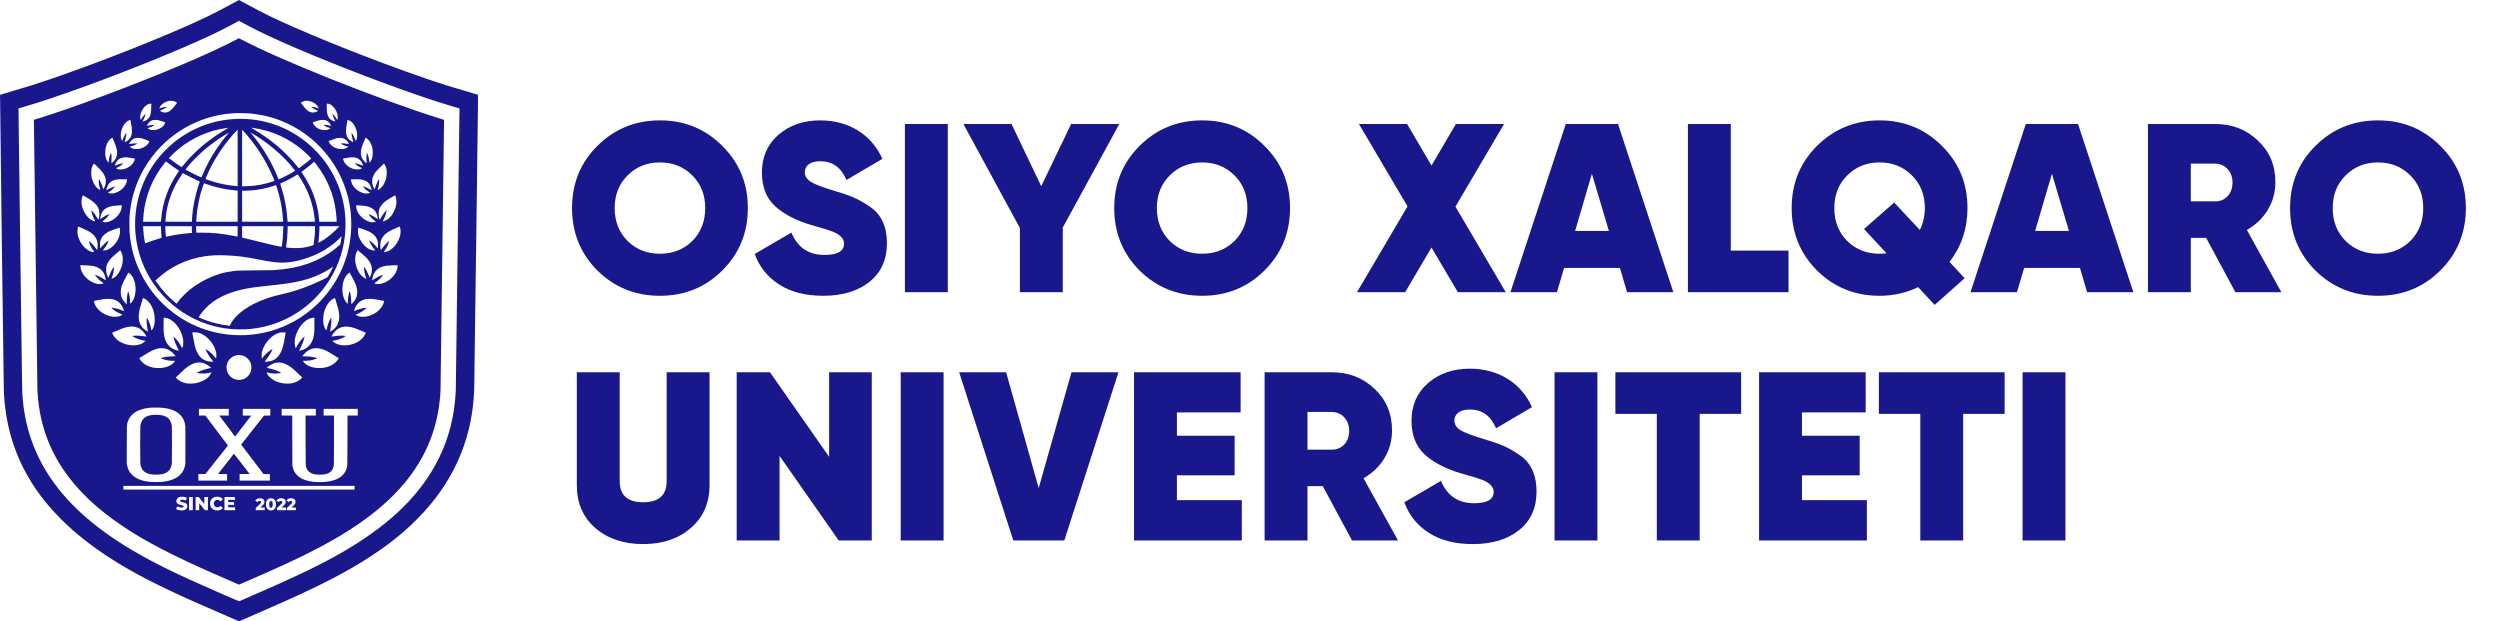 <svg width="5275" height="1311" viewBox="0 0 5275 1311" fill="none" xmlns="http://www.w3.org/2000/svg">
<g clip-path="url(#clip0_198_2)">
<path d="M1523.88 570.871C1488.17 606.361 1444.37 624.106 1392.48 624.106C1340.59 624.106 1296.62 606.361 1260.57 570.871C1224.86 535.044 1207 491.104 1207 439.053C1207 387.002 1224.86 343.231 1260.57 307.741C1296.62 271.914 1340.59 254 1392.48 254C1444.37 254 1488.17 271.914 1523.88 307.741C1559.93 343.231 1577.96 387.002 1577.96 439.053C1577.96 491.104 1559.93 535.044 1523.88 570.871ZM1324.25 508.511C1342.45 526.425 1365.19 535.382 1392.48 535.382C1419.77 535.382 1442.51 526.425 1460.71 508.511C1478.9 490.259 1488 467.107 1488 439.053C1488 410.999 1478.9 388.016 1460.71 370.102C1442.51 351.85 1419.77 342.724 1392.48 342.724C1365.19 342.724 1342.45 351.85 1324.25 370.102C1306.06 388.016 1296.96 410.999 1296.96 439.053C1296.96 467.107 1306.06 490.259 1324.25 508.511ZM1737 624.106C1699.61 624.106 1668.61 616.163 1644.01 600.277C1619.42 584.391 1602.23 562.929 1592.46 535.889L1669.79 490.766C1682.93 522.2 1706.18 537.917 1739.53 537.917C1767.16 537.917 1780.97 529.974 1780.97 514.088C1780.97 503.61 1773.06 495.16 1757.22 488.738C1750.48 486.034 1735.66 481.471 1712.75 475.05C1680.4 465.586 1654.79 452.404 1635.93 435.504C1617.06 418.266 1607.62 394.437 1607.62 364.018C1607.62 331.232 1619.25 304.699 1642.5 284.42C1666.08 264.14 1695.39 254 1730.43 254C1760.08 254 1786.36 260.929 1809.28 274.787C1832.19 288.645 1849.71 308.755 1861.84 335.119L1786.03 379.735C1774.91 353.371 1756.55 340.189 1730.94 340.189C1720.16 340.189 1711.9 342.386 1706.18 346.78C1700.78 351.174 1698.09 356.751 1698.09 363.511C1698.09 371.285 1702.13 377.876 1710.22 383.284C1718.64 388.692 1734.81 394.944 1758.74 402.042C1775.92 407.112 1789.73 411.844 1800.18 416.238C1810.62 420.632 1822.08 427.054 1834.55 435.504C1847.01 443.616 1856.28 454.263 1862.34 467.445C1868.41 480.288 1871.44 495.498 1871.44 513.074C1871.44 547.888 1859.14 575.096 1834.55 594.7C1809.95 614.304 1777.44 624.106 1737 624.106ZM1909.38 261.605L1999.84 261.605L1999.84 616.501H1909.38L1909.38 261.605ZM2361.74 261.605L2242.46 480.119L2242.46 616.501H2152V481.133L2032.73 261.605L2134.31 261.605L2196.98 392.916L2260.15 261.605L2361.74 261.605ZM2667.9 570.871C2632.19 606.361 2588.39 624.106 2536.5 624.106C2484.61 624.106 2440.65 606.361 2404.59 570.871C2368.88 535.044 2351.02 491.104 2351.02 439.053C2351.02 387.002 2368.88 343.231 2404.59 307.741C2440.65 271.914 2484.61 254 2536.5 254C2588.39 254 2632.19 271.914 2667.9 307.741C2703.95 343.231 2721.98 387.002 2721.98 439.053C2721.98 491.104 2703.95 535.044 2667.9 570.871ZM2468.27 508.511C2486.47 526.425 2509.21 535.382 2536.5 535.382C2563.79 535.382 2586.54 526.425 2604.73 508.511C2622.92 490.259 2632.02 467.107 2632.02 439.053C2632.02 410.999 2622.92 388.016 2604.73 370.102C2586.54 351.85 2563.79 342.724 2536.5 342.724C2509.21 342.724 2486.47 351.85 2468.27 370.102C2450.08 388.016 2440.98 410.999 2440.98 439.053C2440.98 467.107 2450.08 490.259 2468.27 508.511ZM3177.14 616.501H3076.06L3020.46 522.2L2964.87 616.501H2863.29L2969.93 435.504L2867.33 261.605L2968.91 261.605L3020.46 349.315L3072.01 261.605L3173.6 261.605L3071 436.011L3177.14 616.501ZM3433.18 616.501L3418.02 565.295L3300.27 565.295L3285.1 616.501L3187.06 616.501L3303.8 261.605L3413.98 261.605L3530.73 616.501L3433.18 616.501ZM3323.51 487.217L3394.77 487.217L3358.89 366.553L3323.51 487.217ZM3651.96 528.791H3773.76V616.501L3561.5 616.501L3561.5 261.605L3651.96 261.605L3651.96 528.791ZM4151.39 439.053C4151.39 481.978 4138.75 519.834 4113.48 552.62L4145.32 587.095L4082.15 643.372L4047.28 605.854C4022.01 618.022 3994.89 624.106 3965.91 624.106C3914.02 624.106 3870.05 606.361 3834 570.871C3798.29 535.044 3780.43 491.104 3780.43 439.053C3780.43 387.002 3798.29 343.231 3834 307.741C3870.05 271.914 3914.02 254 3965.91 254C4017.8 254 4061.6 271.914 4097.31 307.741C4133.36 343.231 4151.39 387.002 4151.39 439.053ZM3965.91 535.382C3969.62 535.382 3974.5 535.044 3980.57 534.368L3933.06 483.161L3996.74 427.392L4050.82 485.189C4057.89 470.994 4061.43 455.615 4061.43 439.053C4061.43 410.999 4052.33 388.016 4034.14 370.102C4015.94 351.85 3993.2 342.724 3965.91 342.724C3938.62 342.724 3915.88 351.85 3897.68 370.102C3879.49 388.016 3870.39 410.999 3870.39 439.053C3870.39 467.107 3879.49 490.259 3897.68 508.511C3915.88 526.425 3938.62 535.382 3965.91 535.382ZM4403.85 616.501L4388.69 565.295L4270.93 565.295L4255.77 616.501L4157.72 616.501L4274.47 261.605L4384.64 261.605L4501.39 616.501L4403.85 616.501ZM4294.18 487.217L4365.44 487.217L4329.56 366.553L4294.18 487.217ZM4716.64 616.501L4654.98 501.92L4622.63 501.92V616.501H4532.17L4532.17 261.605L4673.68 261.605C4709.73 261.605 4739.88 273.266 4764.14 296.588C4788.74 319.571 4801.04 348.808 4801.04 384.298C4801.04 405.591 4795.65 425.195 4784.86 443.109C4774.08 460.685 4759.43 474.712 4740.9 485.189L4813.67 616.501L4716.64 616.501ZM4622.63 345.259V424.857L4672.67 424.857C4683.79 425.195 4692.88 421.646 4699.96 414.21C4707.03 406.774 4710.57 397.141 4710.57 385.312C4710.57 373.482 4707.03 363.849 4699.96 356.413C4692.88 348.977 4683.79 345.259 4672.67 345.259L4622.63 345.259ZM5148.92 570.871C5113.21 606.361 5069.41 624.106 5017.52 624.106C4965.63 624.106 4921.67 606.361 4885.61 570.871C4849.9 535.044 4832.04 491.104 4832.04 439.053C4832.04 387.002 4849.9 343.231 4885.61 307.741C4921.67 271.914 4965.63 254 5017.52 254C5069.41 254 5113.21 271.914 5148.92 307.741C5184.97 343.231 5203 387.002 5203 439.053C5203 491.104 5184.97 535.044 5148.92 570.871ZM4949.29 508.511C4967.49 526.425 4990.23 535.382 5017.52 535.382C5044.81 535.382 5067.56 526.425 5085.75 508.511C5103.94 490.259 5113.04 467.107 5113.04 439.053C5113.04 410.999 5103.94 388.016 5085.75 370.102C5067.56 351.85 5044.81 342.724 5017.52 342.724C4990.23 342.724 4967.49 351.85 4949.29 370.102C4931.1 388.016 4922 410.999 4922 439.053C4922 467.107 4931.1 490.259 4949.29 508.511ZM1457.67 1114.03C1431.73 1136.68 1398.21 1148 1357.1 1148C1316 1148 1282.3 1136.68 1256.02 1114.03C1230.08 1091.39 1217.11 1061.3 1217.11 1023.79L1217.11 785.499L1307.57 785.499L1307.57 1015.17C1307.57 1044.91 1324.08 1059.78 1357.1 1059.78C1390.12 1059.78 1406.63 1044.91 1406.63 1015.17L1406.63 785.499H1497.1L1497.1 1023.79C1497.1 1061.3 1483.95 1091.39 1457.67 1114.03ZM1749.48 785.499H1839.44L1839.44 1140.4H1769.7L1644.86 961.933V1140.4H1554.4L1554.4 785.499H1624.65L1749.48 963.961V785.499ZM1900.5 785.499L1990.96 785.499L1990.96 1140.4H1900.5L1900.5 785.499ZM2138.06 1140.4L2023.84 785.499L2122.9 785.499L2191.63 1029.87L2260.87 785.499L2359.93 785.499L2245.71 1140.4L2138.06 1140.4ZM2483.27 1055.22H2620.23V1140.4H2392.8L2392.8 785.499L2617.7 785.499V870.167L2483.27 870.167V919.346L2605.07 919.346V1003L2483.27 1003V1055.22ZM2852.78 1140.4L2791.13 1025.81H2758.78V1140.4L2668.32 1140.4L2668.32 785.499L2809.83 785.499C2845.88 785.499 2876.03 797.16 2900.29 820.482C2924.89 843.465 2937.18 872.702 2937.18 908.192C2937.18 929.485 2931.79 949.089 2921.01 967.003C2910.23 984.579 2895.57 998.606 2877.04 1009.08L2949.82 1140.4H2852.78ZM2758.78 869.153V948.751H2808.81C2819.93 949.089 2829.03 945.54 2836.11 938.104C2843.18 930.668 2846.72 921.036 2846.72 909.206C2846.72 897.376 2843.18 887.743 2836.11 880.307C2829.03 872.871 2819.93 869.153 2808.81 869.153H2758.78ZM3107.68 1148C3070.28 1148 3039.28 1140.06 3014.69 1124.17C2990.09 1108.29 2972.91 1086.82 2963.14 1059.78L3040.46 1014.66C3053.6 1046.09 3076.85 1061.81 3110.21 1061.81C3137.83 1061.81 3151.65 1053.87 3151.65 1037.98C3151.65 1027.5 3143.73 1019.05 3127.89 1012.63C3121.16 1009.93 3106.33 1005.37 3083.42 998.944C3051.07 989.48 3025.47 976.298 3006.6 959.398C2987.73 942.16 2978.3 918.332 2978.3 887.912C2978.3 855.126 2989.92 828.594 3013.17 808.314C3036.76 788.034 3066.07 777.894 3101.11 777.894C3130.76 777.894 3157.04 784.823 3179.95 798.681C3202.86 812.539 3220.38 832.65 3232.51 859.013L3156.7 903.629C3145.58 877.265 3127.22 864.083 3101.61 864.083C3090.83 864.083 3082.58 866.28 3076.85 870.674C3071.46 875.068 3068.76 880.645 3068.76 887.405C3068.76 895.179 3072.81 901.77 3080.89 907.178C3089.32 912.586 3105.49 918.839 3129.41 925.937C3146.59 931.006 3160.41 935.738 3170.85 940.132C3181.3 944.526 3192.75 950.948 3205.22 959.398C3217.69 967.51 3226.95 978.157 3233.02 991.339C3239.08 1004.18 3242.11 1019.39 3242.11 1036.97C3242.11 1071.78 3229.81 1098.99 3205.22 1118.59C3180.62 1138.2 3148.11 1148 3107.68 1148ZM3280.06 785.499L3370.52 785.499L3370.52 1140.4L3280.06 1140.4L3280.06 785.499ZM3673.79 785.499V873.209L3586.36 873.209L3586.36 1140.4H3495.9L3495.9 873.209L3408.46 873.209V785.499L3673.79 785.499ZM3802.12 1055.22H3939.08V1140.4L3711.66 1140.4L3711.66 785.499L3936.56 785.499V870.167L3802.12 870.167V919.346L3923.92 919.346L3923.92 1003L3802.12 1003V1055.22ZM4229.76 785.499V873.209L4142.33 873.209L4142.33 1140.4H4051.86L4051.86 873.209L3964.43 873.209V785.499L4229.76 785.499ZM4267.63 785.499H4358.09V1140.4H4267.63L4267.63 785.499Z" fill="#18178C"/>
<mask id="mask0_198_2" style="mask-type:luminance" maskUnits="userSpaceOnUse" x="0" y="0" width="1009" height="1311">
<path d="M1008.84 0L0 0L0 1311L1008.84 1311L1008.84 0Z" fill="white"/>
</mask>
<g mask="url(#mask0_198_2)">
<path fill-rule="evenodd" clip-rule="evenodd" d="M483.278 11.286C447.207 30.733 427.414 40.306 384.12 59.243C298.673 96.617 178.555 142.931 93.046 171.47C72.742 178.247 63.756 181.045 29.03 191.404C13.238 196.113 0.221 200.055 0.103 200.162C-0.182 200.416 7.673 815.302 8.082 824.782C11.06 893.836 28.765 954.758 62.138 1010.8C98.423 1071.73 154.216 1126.74 229.135 1175.48C277.082 1206.66 328.654 1233.56 409.903 1269.73C432.026 1279.59 503.855 1311 504.264 1311C504.845 1311 583.893 1276.34 608.105 1265.47C653.75 1244.98 693.095 1225.7 724.415 1208.46C782.849 1176.3 830.288 1142.81 868.131 1107.03C875.11 1100.43 888.978 1086.36 894.436 1080.33C929.457 1041.67 955.059 1001.31 972.828 956.769C989.532 914.891 998.588 871.101 1000.55 822.73C1000.66 820.15 1002.53 681.365 1004.71 514.318C1006.89 347.269 1008.73 208.208 1008.8 205.293C1008.9 201.096 1008.84 199.991 1008.54 199.987C1007.97 199.98 952.498 183.373 940.633 179.657C897.592 166.177 826.016 140.487 759.72 114.726C707.363 94.381 665.34 77.129 622.499 58.389C580.834 40.164 561.424 30.776 526.803 12.108C515.845 6.2 506.277 1.059 505.543 0.683L504.208 0L483.278 11.286ZM492.507 50.291C461.722 66.904 432.28 80.765 381.776 102.421C298.113 138.297 188.829 180.153 108.427 207.115C87.644 214.084 77.607 217.267 55.837 223.794L38.991 228.844L39.078 235.55C39.127 239.239 40.801 371.148 42.8 528.683C44.798 686.218 46.579 818.601 46.757 822.874C49.377 885.84 65.515 941.037 96.345 992.474C116.342 1025.84 143.301 1057.75 176.551 1087.43C197.128 1105.8 222.466 1125 248.701 1142.11C290.504 1169.36 336.635 1193.94 401.26 1223.41C430.438 1236.71 503.906 1268.91 504.622 1268.7C505.212 1268.53 561.633 1243.82 578.221 1236.46C646.841 1206.01 694.703 1181.98 735.401 1157.52C828.28 1101.7 889.866 1040.17 925.826 967.261C947.579 923.159 959.09 877.404 961.731 824.558C961.94 820.336 968.672 304.913 969.402 237.447L969.49 228.826L952.205 223.639C930.912 217.248 925.115 215.428 907.672 209.655C827.829 183.223 711.565 138.846 626.636 102.383C575.422 80.395 547.059 67.031 515.812 50.167C510.74 47.427 506.049 44.913 505.398 44.58L504.208 43.975L492.507 50.291ZM499.555 83.124C487.527 89.503 467.044 99.495 447.99 108.279C369.75 144.347 245.102 193.86 143.146 229.371C127.321 234.883 95.512 245.432 83.963 248.999C78.404 250.715 73.33 252.286 72.688 252.489L71.52 252.856L71.602 259.43C74.831 518.256 78.753 817.649 78.98 822.585C81.824 884.342 99.244 938.881 131.892 988.247C161.758 1033.4 204.886 1074.52 262.094 1112.37C309.188 1143.53 362.904 1171.47 447.55 1208.83C462.658 1215.5 504.111 1233.61 504.264 1233.61C504.404 1233.61 547.361 1214.84 560.494 1209.04C622.387 1181.72 664.256 1161.18 702.132 1139.57C783.189 1093.32 840.098 1043.84 877.22 987.351C909.159 938.751 926.398 884.995 929.49 824.344C929.703 820.178 936.105 332.275 936.877 261.485L936.97 252.862L935.798 252.489C935.157 252.284 929.685 250.577 923.641 248.696C867.257 231.147 778.419 198.783 694.68 165.284C614.586 133.244 549.211 104.33 509.225 83.263L504.241 80.639L499.555 83.124ZM0 205.465C0 208.448 0.044 209.667 0.097 208.176C0.15 206.685 0.15 204.244 0.097 202.752C0.044 201.261 0 202.481 0 205.465ZM357.019 212.926C350.565 213.986 343.946 217.464 339.929 221.905C338.372 223.626 336.721 226.499 336.331 228.16C336.153 228.918 336.194 228.988 336.687 228.783C341.678 226.715 346.512 225.604 349.866 225.752L351.818 225.84L349.95 227.245C348.379 228.43 341.936 231.812 338.276 233.377L337.259 233.811L338.57 234.644C340.582 235.925 343.998 237.148 346.222 237.386C350.241 237.816 353.707 237.004 357.52 234.738C359.807 233.38 364.735 228.583 367.32 225.201C368.503 223.651 370.42 221.154 371.578 219.653L373.687 216.922L372.605 216.069C368.924 213.169 362.92 211.957 357.019 212.926ZM644.726 212.687C641.169 213.207 638.287 214.301 635.976 216.004L634.702 216.946L635.418 217.728C635.814 218.159 637.576 220.423 639.333 222.761C644.41 229.525 648.682 233.663 652.648 235.668C657.934 238.336 663.871 238.078 669.487 234.935L671.444 233.839L668.538 232.605C664.628 230.941 660.891 228.924 658.589 227.235L656.688 225.84L658.627 225.752C661.904 225.606 667.423 226.87 671.751 228.757C672.578 229.116 672.392 228.075 671.202 225.699C668.757 220.81 662.848 216.297 655.856 213.983C652.569 212.895 647.413 212.294 644.726 212.687ZM315.039 218.978C312.185 219.649 307.737 222.508 305.081 225.381C297.662 233.4 293.927 245.471 296.709 252.447C297.031 253.253 297.035 253.248 298.274 251.073C300.232 247.636 302.153 245.084 304.69 242.55C306.406 240.835 307.065 240.337 307.143 240.694C307.346 241.64 305.079 247.695 302.93 251.951L300.76 256.251L302.156 256.044C307.494 255.256 312.729 251.667 315.372 246.982C317.935 242.438 318.876 237.277 319.134 226.352L319.317 218.657L317.733 218.686C316.862 218.702 315.649 218.834 315.039 218.978ZM689.482 225.912C689.603 236.747 690.277 240.973 692.676 245.921C694.861 250.423 698.19 253.389 703.006 255.129C705.159 255.907 707.86 256.412 707.669 256.002C707.604 255.859 706.563 253.763 705.359 251.345C703.434 247.479 702.035 243.869 701.384 241.106L701.179 240.248L702.058 240.874C704.396 242.54 708.19 247.279 710.291 251.154C710.933 252.336 711.533 253.179 711.63 253.023C712.128 252.215 712.695 249.048 712.695 247.066C712.695 235.712 703.941 222.464 694.322 219.263C693.318 218.93 691.802 218.657 690.951 218.657H689.403L689.482 225.912ZM496.04 238.766C495.231 238.826 492.465 239.018 489.885 239.194C418.753 244.039 352.766 282.391 312.585 342.239C298.959 362.537 288.941 383.92 282.167 407.164C277.662 422.62 275.209 435.998 273.46 454.657C272.865 460.991 272.963 485.952 273.608 492.768C276.604 524.433 283.992 550.662 297.569 577.829C319.173 621.064 353.282 656.209 396.279 679.537C444.96 705.948 503.404 713.917 558.463 701.646C631.206 685.438 692.444 634.627 722.198 565.788C738.279 528.585 744.355 487.221 739.776 446.156C735.313 406.153 719.943 366.892 695.963 334.256C684.74 318.977 670.24 303.688 655.419 291.506C641.095 279.73 623.071 268.345 606.715 260.743C580.076 248.359 555.05 241.779 524.604 239.157C521.056 238.852 499.001 238.55 496.04 238.766ZM497.69 250.908C458.21 252.719 420.798 264.481 387.986 285.4C348.246 310.736 317.384 348.185 300.324 391.772C285.675 429.195 281.412 470.094 288.038 509.624C294.295 546.953 309.814 581.762 333.356 611.281C345.134 626.047 359.395 639.866 374.452 651.096C405.074 673.938 440.825 688.434 478.471 693.286C494.557 695.357 513.274 695.619 529.439 694C611.941 685.737 683.392 631.496 713.783 554.059C727.47 519.189 732.068 481.333 727.186 443.704C720.115 389.156 692.188 338.343 649.705 302.721C613.354 272.24 569.421 254.545 521.819 251.217C515.617 250.784 503.729 250.631 497.69 250.908ZM272.992 253.553C267.673 255.444 262.561 260.57 259.213 267.37C257.483 270.886 256.458 273.842 255.587 277.823C254.749 281.655 254.67 289.111 255.437 291.949C255.977 293.947 257.586 297.52 257.948 297.52C258.062 297.52 258.593 296.168 259.124 294.514C260.721 289.554 264.317 282.656 266.194 280.957C266.77 280.436 266.782 280.443 266.782 281.284C266.782 284.38 265.499 291.11 263.889 296.445C263.273 298.487 262.818 300.158 262.878 300.158C263.346 300.158 267.207 298.162 268.839 297.076C273.053 294.272 276.341 289.465 277.69 284.136C278.258 281.892 278.346 280.788 278.342 275.971C278.334 269.995 278.208 268.936 276.423 259.945C275.793 256.774 275.278 253.904 275.278 253.569C275.278 252.836 275.015 252.834 272.992 253.553ZM322.528 253.379C318.252 254.415 313.857 257.956 311.402 262.34C309.606 265.548 309.569 265.698 310.607 265.469C316.249 264.226 319.061 263.772 322.082 263.611C324.742 263.47 325.671 263.51 325.671 263.766C325.671 264.213 322.035 266.563 319.717 267.613C318.029 268.377 314.062 269.672 312.047 270.115L311.168 270.309L312.194 271.183C319.783 277.657 337.257 274.397 345.096 265.044C346.424 263.461 348.362 259.927 348.573 258.705C348.657 258.226 347.859 257.875 342.764 256.151C335.255 253.61 332.082 252.949 327.529 252.982C325.621 252.996 323.37 253.175 322.528 253.379ZM674.559 253.535C673.164 253.829 669.305 254.973 665.991 256.073C661.383 257.604 659.961 258.192 659.961 258.561C659.961 258.828 660.509 260.15 661.179 261.498C662.137 263.425 662.936 264.492 664.912 266.47C668.585 270.143 672.797 272.401 678.613 273.814C682.039 274.648 687.925 274.713 690.724 273.95C692.941 273.344 695.666 271.964 696.595 270.974L697.242 270.284L696.4 270.104C694.466 269.687 690.631 268.431 688.827 267.62C686.53 266.588 682.811 264.234 682.811 263.811C682.811 263.019 690.561 263.734 695.791 265.009C697.204 265.354 698.436 265.566 698.52 265.483C698.729 265.272 697.321 262.535 695.986 260.564C693.573 257.008 689.361 254.077 685.507 253.279C683.127 252.786 677.483 252.918 674.559 253.535ZM733.207 253.68C733.207 254.104 732.672 257.116 732.021 260.373C730.003 270.482 729.571 276.187 730.408 281.688C731.635 289.761 735.787 295.45 743.039 298.999C744.341 299.637 745.471 300.158 745.55 300.158C745.634 300.158 745.127 298.165 744.429 295.73C742.723 289.772 741.184 280.504 741.905 280.521C742.421 280.533 745.076 284.669 746.796 288.147C747.795 290.166 748.999 293.102 749.469 294.669C749.939 296.237 750.408 297.52 750.515 297.52C750.882 297.52 752.5 294.115 753.021 292.242C753.853 289.244 753.779 281.633 752.886 277.618C750.789 268.245 745.871 259.87 740.143 255.924C738.525 254.813 735.55 253.416 734.155 253.116C733.272 252.926 733.207 252.966 733.207 253.68ZM529.876 269.499C529.876 269.559 531.754 270.699 534.051 272.032C550.717 281.705 568.505 294.129 583.335 306.451C590.997 312.819 596.813 318.156 604.907 326.238C614.832 336.154 621.434 343.552 628.25 352.404L630.439 355.252L632.383 353.883C640.7 348.018 656.59 335.261 656.59 334.446C656.59 333.977 650.695 327.868 646.195 323.671C620.36 299.584 590.634 283.183 557.11 274.52C550.88 272.91 541.796 271.093 535.882 270.273C533.465 269.937 531.126 269.601 530.685 269.526C530.238 269.451 529.876 269.439 529.876 269.499ZM479.043 269.871C475.175 270.378 466.388 271.948 461.99 272.915C428.05 280.39 395.792 296.963 370.057 320.147C365.493 324.259 361.044 328.547 358.306 331.474L356.298 333.62L357.025 334.202C363.76 339.587 382.373 352.634 383.318 352.634C383.499 352.634 384.279 351.81 385.053 350.802C387.658 347.407 393.508 340.498 397.653 335.923C403.185 329.819 415.171 318.036 421.475 312.505C437.489 298.455 455.884 285.136 474.357 274.215C477.583 272.31 480.614 270.51 481.098 270.214L481.976 269.677L480.949 269.718C480.387 269.738 479.526 269.808 479.043 269.871ZM499.903 275.052C491.219 284.327 487.379 288.707 481.363 296.199C462.815 319.285 447.04 345.615 435.816 372.215C434.707 374.841 433.763 377.195 433.718 377.447C433.654 377.791 434.621 378.264 437.589 379.341C457.595 386.602 477.616 390.942 499.043 392.665L501.456 392.86L501.456 333.169C501.456 300.34 501.423 273.494 501.386 273.513C501.344 273.531 500.68 274.223 499.903 275.052ZM510.842 333.404L510.833 393.18L518.523 393.004C537.444 392.569 555.092 389.59 573.037 383.802C580.155 381.505 579.625 382.462 577.138 376.382C568.923 356.279 558.635 336.941 546.259 318.334C536.017 302.934 525.18 289.149 512.614 275.532L510.852 273.626L510.842 333.404ZM529.229 280.37C529.759 281.014 532.53 284.444 535.385 287.992C556.333 314.023 573.912 343.826 585.702 373.303C586.799 376.045 587.728 378.331 587.766 378.385C588.035 378.754 602.843 371.769 609.421 368.167C614.837 365.203 622.759 360.441 622.675 360.201C622.489 359.672 614.698 350.135 610.844 345.72C602.987 336.712 589.523 323.594 579.393 315.07C564.813 302.804 546.636 289.909 531.931 281.397C530.722 280.697 529.401 279.915 528.997 279.661C528.351 279.25 528.374 279.331 529.229 280.37ZM477.411 283.033C463.58 291.29 446.625 303.274 434.513 313.354C424.1 322.019 409.05 336.579 401.484 345.306C396.953 350.529 391.591 357.14 391.591 357.499C391.591 358.619 424.285 374.896 424.997 374.131C425.121 373.998 426.279 371.383 427.569 368.32C435.392 349.754 444.972 332.056 456.773 314.376C464.2 303.248 473.194 291.32 480.707 282.641C482.139 280.988 483.264 279.636 483.208 279.636C483.148 279.636 480.54 281.164 477.411 283.033ZM236.162 291.142C229.814 294.386 224.586 303.089 222.648 313.64C221.921 317.6 221.796 324.6 222.379 328.595C223.241 334.499 225.356 339.569 228.041 342.17L229.193 343.286L229.364 340.558C229.692 335.322 231.3 328.839 233.394 324.316C234.317 322.322 234.335 322.304 234.58 323.157C235.411 326.049 235.658 333.846 235.118 340.166C234.946 342.194 234.852 344.001 234.913 344.181C234.973 344.361 236.065 343.665 237.34 342.635C245.725 335.857 248.672 326.612 246.247 314.687C245.427 310.657 243.79 305.908 240.975 299.394C239.659 296.347 238.301 293.11 237.956 292.199L237.331 290.546L236.162 291.142ZM771.092 290.985C770.989 291.273 769.562 294.676 767.916 298.546C763.57 308.773 762.268 313.061 761.608 319.309C760.617 328.728 763.932 336.822 771.171 342.649C772.384 343.626 773.477 344.426 773.598 344.426C773.718 344.426 773.7 343.469 773.56 342.3C773.128 338.764 773.147 327.872 773.593 325.003C773.811 323.593 774.09 322.438 774.211 322.438C774.565 322.438 776.778 328.239 777.577 331.26C778.419 334.442 779.2 339.037 779.2 340.811C779.2 342.178 779.427 342.96 779.818 342.96C780.292 342.96 782.779 339.346 783.765 337.234C785.894 332.669 786.675 327.736 786.434 320.386C786.192 313.067 785.057 308.144 782.259 302.309C779.985 297.558 776.187 293.22 772.473 291.131C771.357 290.502 771.268 290.493 771.092 290.985ZM287.731 290.981C281.793 291.768 276.517 295.749 273.053 302.056L271.951 304.061L273.102 303.866C273.736 303.759 275.308 303.465 276.597 303.213C279.587 302.627 289.635 302.284 289.635 302.767C289.635 303.196 287.431 304.604 284.8 305.857C282.527 306.942 277.839 308.455 275.134 308.977L273.379 309.316L274.66 310.455C276.205 311.827 278.851 313.156 281.431 313.859C282.925 314.264 284.409 314.371 288.316 314.351C292.7 314.329 293.636 314.236 296.13 313.568C304.359 311.364 311.009 306.556 313.944 300.687C314.593 299.391 315.121 298.182 315.118 297.998C315.111 297.617 304.508 293.456 300.768 292.366C296.213 291.038 291.258 290.512 287.731 290.981ZM712.551 291.23C708.762 291.942 706.168 292.757 699.873 295.207C696.609 296.479 693.806 297.52 693.648 297.52C693.211 297.52 693.295 297.939 694.094 299.745C697.004 306.335 704.489 311.789 713.43 313.835C716.358 314.504 724.276 314.591 726.758 313.979C729.125 313.398 732.914 311.495 734.039 310.322L735.024 309.3L733.309 308.969C730.389 308.406 725.843 306.888 723.416 305.667C720.477 304.188 718.813 303.09 719.018 302.76C719.106 302.619 720.98 302.506 723.188 302.508C726.963 302.514 730.031 302.837 734.313 303.685C735.327 303.884 736.228 303.972 736.321 303.88C736.414 303.787 735.847 302.616 735.066 301.277C732.333 296.593 727.883 292.92 723.244 291.518C720.952 290.826 715.48 290.678 712.551 291.23ZM262.241 332.007C253.703 332.972 248.261 336.438 244.767 343.137C243.381 345.793 241.982 349.318 242.22 349.555C242.291 349.627 243.804 349.103 245.579 348.389C249.463 346.828 253.168 345.728 256.489 345.149C260.393 344.467 260.446 344.499 258.484 346.35C255.322 349.332 249.485 352.921 245.907 354.083C245.303 354.279 244.809 354.558 244.809 354.703C244.809 355.214 247.902 356.729 249.846 357.172C260.183 359.524 274.511 353.363 281.111 343.727C282.731 341.363 284.654 336.672 284.654 335.087C284.654 334.687 283.552 334.41 278.282 333.487C269.835 332.007 265.655 331.621 262.241 332.007ZM738.916 332.138C737.628 332.271 733.699 332.88 730.185 333.492L723.792 334.605L723.978 335.631C724.332 337.573 725.54 340.652 726.782 342.757C729.111 346.711 734.541 351.521 739.511 354.029C747.196 357.907 756.522 358.742 761.868 356.031C764.011 354.944 764.202 354.557 762.802 354.137C759.274 353.079 751.747 348.359 749.171 345.59L748.293 344.644L750.171 344.848C753.848 345.247 760.218 347.164 765.843 349.562C766.34 349.774 766.378 349.707 766.187 348.944C765.736 347.136 764.169 343.604 762.928 341.607C761.426 339.191 758.307 336.123 756.029 334.819C751.728 332.36 745.801 331.432 738.916 332.138ZM347.282 344.06C322.13 375.396 306.919 412.369 302.985 451.726C302.575 455.834 301.949 465.018 301.942 467.043L301.94 467.85H320.816L339.692 467.85L339.844 466.31C339.928 465.464 340.201 462.331 340.451 459.348C343.157 427.034 355.186 393.977 374.782 364.998C376.454 362.526 377.815 360.415 377.808 360.307C377.799 360.199 375.658 358.725 373.05 357.032C367.116 353.182 360.21 348.281 354.612 343.95C352.241 342.116 350.242 340.615 350.174 340.615C350.103 340.615 348.802 342.165 347.282 344.06ZM661.839 342.313C655.558 347.819 645.87 355.543 639.519 360.101C636.093 362.56 635.939 362.713 636.33 363.302C645.084 376.631 648.171 381.834 652.773 391.022C663.95 413.338 671.212 438.481 673.141 461.546C673.318 463.642 673.527 465.918 673.61 466.604L673.764 467.85L692.058 467.85H710.352L710.347 465.871C710.347 464.782 710.217 461.979 710.059 459.641C707.562 423.015 696.405 389.753 676.516 359.671C672.388 353.428 663.666 341.807 662.936 341.581C662.829 341.547 662.336 341.877 661.839 342.313ZM197.264 346.554C193.679 351.981 192.517 356.38 192.517 364.507C192.517 369.163 192.628 370.629 193.194 373.435C194.165 378.25 195.375 381.85 197.486 386.203C200.744 392.921 204.708 397.505 209.248 399.806C211.903 401.15 212.091 401.082 211.382 399.029C210.674 396.976 209.51 392.405 209.086 390.014C208.291 385.518 208.092 377.573 208.785 378.002C209.263 378.297 211.867 383.053 213.253 386.163C214.054 387.958 215.471 391.71 216.404 394.502L218.099 399.577L219.141 397.712C220.626 395.055 221.896 391.871 222.618 388.988C223.487 385.52 223.479 379.289 222.6 376.036C221.711 372.75 220.366 369.7 218.487 366.711C215.222 361.515 211.984 357.908 203.013 349.469L198.28 345.016L197.264 346.554ZM802.152 352.847C794.216 360.674 792.184 363.031 789.614 367.403C786.471 372.738 785.211 377.191 785.262 382.831C785.304 388.113 786.522 392.455 789.479 397.89L790.418 399.611L791.957 394.959C793.914 389.044 796.011 384.171 798.145 380.55L799.828 377.701L800.111 378.873C800.492 380.433 799.907 387.908 799.107 391.772C798.772 393.384 798.061 396.056 797.522 397.709C796.443 401.041 796.462 401.082 798.675 400.132C804.086 397.812 809.307 391.2 812.882 382.142C816.508 372.958 817.159 361.011 814.477 352.946C813.742 350.726 811.929 347.256 810.744 345.781L810.111 344.997L802.152 352.847ZM384.775 366.633C384.221 367.399 382.977 369.214 382.013 370.665C365.062 396.157 354.602 422.998 350.593 451.286C349.929 455.972 349.109 464.345 349.109 466.439V467.85H376.929L404.748 467.85L404.894 466.898C404.974 466.373 405.118 464.229 405.215 462.133C406.25 439.715 411.944 411.269 420.109 387.74C420.99 385.202 421.624 383.073 421.52 383.01C421.414 382.948 419.021 381.877 416.201 380.629C409.558 377.689 398.455 372.127 391.552 368.282C388.551 366.609 386.024 365.241 385.938 365.241C385.851 365.241 385.328 365.867 384.775 366.633ZM625.093 369.713C617.826 374.377 603.484 381.926 595.209 385.442C593.196 386.298 591.438 387.102 591.299 387.23C591.164 387.357 591.913 390.081 592.968 393.281C600.309 415.64 604.897 439.253 606.39 462.352L606.743 467.85L635.549 467.85H664.354V466.963C664.354 466.473 664.154 464.132 663.912 461.758C660.937 432.807 652.132 406.704 636.609 380.814C633.145 375.041 628.417 367.868 628.092 367.903C627.975 367.917 626.627 368.73 625.093 369.713ZM250.375 378.308C241.382 379.344 237.252 380.755 232.908 384.275C228.78 387.619 225.56 393.742 224.457 400.348L224.248 401.596L226.546 400.231C231.49 397.29 238.46 394.235 241.832 393.531C242.76 393.338 242.793 393.359 242.477 393.95C241.828 395.162 236.454 400.494 234.13 402.232C232.832 403.201 230.788 404.537 229.587 405.199L227.402 406.404L228.884 407.077C236.488 410.53 249.291 406.635 258.343 398.114C263.844 392.936 267.201 386.677 267.834 380.412L268.035 378.433H265.405C263.958 378.433 260.216 378.379 257.087 378.312C253.96 378.245 250.94 378.243 250.375 378.308ZM745.262 378.36L740.473 378.448L740.668 380.274C741.287 386.053 743.96 391.543 748.6 396.559C752.375 400.638 759.009 404.937 764.327 406.747C770.236 408.759 776.289 408.841 779.92 406.957L781.078 406.357L779.776 405.695C775.769 403.665 769 398 766.638 394.706L765.643 393.32L766.638 393.527C770.301 394.287 776.443 396.944 781.506 399.962L784.249 401.596L784.044 400.215C783.677 397.759 782.426 393.882 781.231 391.48C777.359 383.693 770.227 379.448 759.376 378.464C757.414 378.287 754.513 378.17 752.928 378.205C751.347 378.242 747.898 378.311 745.262 378.36ZM427.538 394.484C424.612 403.492 423.443 407.539 421.628 414.933C417.7 430.935 415.133 448.093 414.272 464.112L414.071 467.85L457.766 467.85H501.456L501.456 435.04V402.231L499.187 402.04C476.193 400.128 455.844 395.738 435.137 388.223C432.74 387.353 430.623 386.642 430.432 386.642C430.234 386.642 428.977 390.051 427.538 394.484ZM581.15 390.923C579.211 391.768 569.253 394.787 563.995 396.124C548.486 400.065 534.362 402.009 518.523 402.383L510.833 402.564V435.206L510.833 467.85H554.19L597.547 467.85L597.389 465.578C595.539 439.083 591.996 420.173 584.451 396.537C583.382 393.191 582.433 390.459 582.34 390.464C582.252 390.471 581.713 390.678 581.15 390.923ZM829.01 414.693C826.513 416.177 822.868 418.341 820.911 419.501C808.224 427.031 801.129 435.453 799.246 445.228C798.707 448.014 798.716 453.996 799.26 456.834C799.842 459.884 800.901 463.746 801.157 463.746C801.269 463.746 802.073 462.465 802.938 460.901C806.253 454.892 811.859 447.125 814.956 444.249L815.904 443.37L815.699 444.983C815.025 450.38 812.166 458.359 808.828 464.157C808.001 465.594 807.382 466.828 807.457 466.898C807.526 466.973 808.614 466.823 809.874 466.571C815.713 465.394 821.804 460.706 827.164 453.268C829.433 450.117 832.971 443.163 834.207 439.413C837.006 430.918 837.345 422.463 835.142 415.865C833.673 411.454 834.268 411.568 829.01 414.693ZM174.101 413.855C173.68 414.793 173.045 416.739 172.689 418.179C171.763 421.933 171.758 428.561 172.68 433.176C175.369 446.644 184.433 460.134 194.009 464.924C196.196 466.017 200.674 467.253 201.058 466.87C201.146 466.786 200.735 465.915 200.144 464.941C198.334 461.961 196.007 456.751 194.763 452.898C193.613 449.332 192.511 444.399 192.725 443.76C192.878 443.299 196.498 447.289 199.142 450.838C201.175 453.564 206.37 461.883 206.882 463.233C207.227 464.14 207.502 463.79 208.145 461.62C209.339 457.592 209.716 454.955 209.712 450.699C209.707 446.071 209.029 442.724 207.342 439.002C203.676 430.912 196.929 424.762 182.843 416.675C180.105 415.102 177.313 413.44 176.638 412.981C175.965 412.523 175.29 412.148 175.14 412.148C174.99 412.148 174.522 412.916 174.101 413.855ZM255.345 433.062C255.271 433.133 252.507 433.345 249.203 433.533C235.129 434.338 228.2 436.104 222.103 440.437C216.233 444.61 212.276 452.104 211.517 460.486L211.32 462.669L213.049 461.41C216.12 459.175 220.394 456.46 223.227 454.945C226.208 453.353 230.746 451.569 230.746 451.991C230.746 452.438 227.538 456.761 225.561 458.977C223.541 461.242 219.284 464.948 216.947 466.478C216.162 466.991 215.52 467.5 215.516 467.607C215.514 467.714 216.202 468.046 217.049 468.34C219.533 469.207 225.412 469.049 228.812 468.027C243.949 463.468 256.453 449.091 256.882 435.748C256.967 433.116 256.966 433.109 256.224 433.022C255.815 432.975 255.419 432.993 255.345 433.062ZM751.663 435.53C751.663 443.363 756.596 452.691 764.211 459.256C772.44 466.35 782.663 470.15 789.762 468.75C791.622 468.382 792.984 467.887 792.961 467.584C792.952 467.486 792.012 466.749 790.869 465.944C787.777 463.762 784.281 460.595 782.096 457.993C780.023 455.524 777.74 452.368 777.74 451.976C777.74 451.592 781.752 453.138 784.793 454.692C787.466 456.057 793.151 459.659 795.829 461.682L797.075 462.623V461.464C797.075 459.585 796.262 455.47 795.36 452.791C791.803 442.203 783.007 436.116 768.656 434.318C766.643 434.066 762.551 433.72 759.571 433.55C756.591 433.381 753.593 433.164 752.909 433.069L751.663 432.896V435.53ZM302.066 480.824C302.394 486.997 302.822 492.152 303.423 497.168C304.008 502.048 305.634 512.065 305.994 513.007C306.168 513.464 306.617 513.352 310.29 511.925C316.161 509.648 328.984 505.365 335.485 503.508C340.782 502.001 341.048 501.889 340.978 501.231C340.376 495.707 339.977 490.09 339.856 485.439C339.775 482.294 339.639 479.164 339.556 478.478L339.404 477.232L320.64 477.232H301.875L302.066 480.824ZM348.817 480.381C348.818 485.373 349.779 499.085 350.154 499.477C350.214 499.542 353.135 498.978 356.645 498.231C371.057 495.161 385.114 493.076 398.829 491.975L405.123 491.466L404.952 490.431C404.859 489.862 404.78 486.661 404.779 483.316L404.775 477.232L376.796 477.232H348.816L348.817 480.381ZM413.86 480.824C413.86 482.798 413.944 485.868 414.046 487.65L414.233 490.883L425.985 490.902C449.798 490.944 468.903 492.903 494.05 497.891C497.741 498.619 500.917 499.22 501.107 499.22C501.372 499.22 501.456 496.57 501.456 488.224V477.232H457.657L413.857 477.232L413.86 480.824ZM510.833 489.082V500.937L510.21 501.031C509.866 501.082 512.73 501.838 516.579 502.715C520.429 503.587 533.07 506.657 544.674 509.54C569.007 515.587 578.314 517.77 586.715 519.403C595.176 521.046 594.428 521.055 594.683 519.301C595.404 514.439 596.422 505.649 596.813 500.979C597.213 496.174 597.826 482.961 597.84 478.772L597.849 477.232L554.339 477.232H510.833V489.082ZM606.841 485.219C606.571 496.678 605.567 508.719 604.051 518.671C603.684 521.06 603.614 522.179 603.833 522.249C604.958 522.627 614.67 523.327 620.7 523.467C630.769 523.696 637.524 523.136 646.609 521.321C651.551 520.332 661.425 517.43 661.425 516.963C661.425 516.912 661.681 515.363 661.997 513.525C662.69 509.475 663.629 502.094 664.061 497.312C664.452 493.02 664.907 479.849 664.721 478.333L664.582 477.232H635.804L607.022 477.232L606.841 485.219ZM674.02 481.702C674.015 489.344 673.169 500.802 672.002 508.967C671.723 510.945 671.63 512.41 671.788 512.41C672.588 512.41 680.742 507.586 686.037 503.984C694.75 498.054 707.423 487.058 714.127 479.616L716.275 477.232H695.149L674.024 477.232L674.02 481.702ZM164.831 478.538C163.726 481.445 163.52 483.017 163.517 488.518C163.515 493.613 163.583 494.359 164.309 497.228C167.789 511.005 177.513 523.947 188.48 529.401C189.731 530.027 191.475 530.745 192.356 531.006C194.15 531.529 198.812 531.972 198.812 531.618C198.812 531.492 197.973 530.251 196.949 528.86C192.732 523.145 189.469 516.618 187.732 510.427C187.08 508.104 187.087 508.099 189.138 509.746C193.12 512.937 197.837 518.102 202.37 524.227L204.932 527.694L205.226 526.574C205.894 524.036 206.204 520.033 206.051 515.928C205.855 510.73 205.056 507.525 202.921 503.368C198.3 494.368 190.259 488.457 172.767 481.198C169.802 479.966 166.867 478.697 166.245 478.38L165.11 477.801L164.831 478.538ZM841.901 478.543C841.176 478.912 838.14 480.227 835.16 481.464C821.501 487.118 813.868 491.966 809.07 498.035C804.407 503.928 802.347 509.965 802.347 517.747C802.347 520.565 803.049 526.514 803.472 527.265C803.598 527.489 804.621 526.341 806.201 524.195C811.004 517.682 816.243 512.046 820.181 509.144C821.432 508.225 821.46 508.22 821.246 508.915C818.628 517.528 815.527 523.803 810.948 529.761C810.246 530.675 809.674 531.52 809.674 531.636C809.674 532.093 814.691 531.468 816.894 530.736C821.32 529.266 826.629 525.664 830.772 521.316C840.609 510.996 846.234 496.962 845.123 485.509C844.849 482.663 843.928 478.548 843.464 478.1C843.329 477.974 842.627 478.17 841.901 478.543ZM251.545 480.47C251.305 480.624 248.142 481.725 244.515 482.915C236.812 485.439 233.407 486.754 229.561 488.676C221.69 492.614 216.556 497.48 213.475 503.928C211.723 507.595 211.091 510.376 210.905 515.223C210.745 519.352 210.987 523.845 211.368 523.845C211.48 523.845 213.018 522.175 214.785 520.136C218.691 515.634 222.04 512.442 225.859 509.582C228.455 507.637 229.281 507.152 229.281 507.567C229.281 507.642 228.886 508.701 228.402 509.918C226.039 515.872 222.648 521.405 218.406 526.229C216.462 528.445 216.505 528.529 219.612 528.529C225.174 528.524 232.372 524.96 238.388 519.231C249.363 508.78 254.969 494.746 252.873 482.98C252.422 480.456 252.206 480.045 251.545 480.47ZM756.219 480.433C756.136 480.563 755.852 481.911 755.587 483.423C754.736 488.289 755.42 494.62 757.382 500.098C758.535 503.321 761.361 508.64 763.611 511.827C766.285 515.61 771.905 521.204 775.318 523.476C780.209 526.737 785.034 528.534 788.87 528.529C792.036 528.524 792.036 528.524 789.469 525.473C785.564 520.822 782.356 515.568 780.422 510.651C778.907 506.802 778.888 506.9 780.948 508.299C785.206 511.192 790.641 516.333 795.206 521.792C796.285 523.084 797.21 524.101 797.257 524.055C797.303 524.003 797.466 522.422 797.619 520.532C798.949 503.853 791.324 493.244 772.756 485.947C770.906 485.219 767.047 483.88 764.183 482.966C761.324 482.056 758.395 481.058 757.675 480.75C756.954 480.442 756.298 480.297 756.219 480.433ZM718.116 501.045C706.684 513.851 687.274 527.442 667.432 536.54C644.796 546.92 620.63 553.256 600.843 554.003C585.869 554.567 575.348 553.345 546.868 547.746C516.956 541.868 500.289 539.74 476.7 538.802C459.129 538.103 445.9 538.672 431.876 540.739C394.215 546.286 358.552 563.31 331.453 588.686L328.006 591.91L330.262 595.185C341.448 611.416 356.088 627.437 370.474 639.19C372.26 640.65 372.649 640.86 372.867 640.468C373.364 639.577 377.925 633.619 380.116 630.997C383.272 627.223 393.468 617.112 397.597 613.669C409.792 603.494 421.242 596.104 435.978 588.896C454.973 579.597 471.935 574.465 491.609 572.063C502.172 570.775 504.343 570.7 539.397 570.453C558.091 570.322 574.176 570.136 575.143 570.042C576.11 569.954 579.142 569.735 581.88 569.562C605.088 568.092 628.017 563.716 647.706 556.998C673.429 548.217 698.148 533.988 715.224 518.12L718.19 515.368L718.799 512.055C719.134 510.236 719.678 506.835 720.013 504.497C720.835 498.698 720.919 498.045 720.831 498.068C720.789 498.082 719.566 499.421 718.116 501.045ZM252.697 528.716C252.306 529.14 249.614 531.426 246.713 533.801C235.389 543.071 230.532 548.404 227.073 555.36C224.698 560.138 223.928 563.375 223.903 568.699C223.878 574.307 224.764 578.226 227.304 583.726L228.492 586.297L230.447 581.384C231.524 578.678 233.227 574.82 234.234 572.804C235.99 569.287 239.48 563.674 240.177 563.24C240.753 562.886 240.222 570.458 239.385 574.521C238.599 578.338 237.007 583.596 235.832 586.26C235.448 587.132 235.199 587.911 235.281 587.995C235.539 588.252 237.852 587.445 239.828 586.404C244.897 583.74 249.561 578.235 253.469 570.313C259.354 558.374 260.75 544.877 257.152 534.706C256.371 532.495 253.979 527.95 253.596 527.95C253.493 527.95 253.087 528.296 252.697 528.716ZM753.825 529.593C747.54 539.409 748.023 555.794 755.025 570.322C755.88 572.1 757.41 574.806 758.418 576.332C760.692 579.765 765.415 584.533 768.07 586.078C769.948 587.165 772.91 588.289 773.184 588.014C773.263 587.935 772.784 586.493 772.119 584.809C769.846 579.009 768.07 570.313 768.07 564.962V562.718L769.334 564.463C772.514 568.839 775.202 574.045 778.177 581.599C779.097 583.936 779.902 585.905 779.962 585.97C780.204 586.222 782.719 580.442 783.412 578.048C786.224 568.316 784.62 559.195 778.567 550.471C774.923 545.217 770.455 540.781 761.622 533.652C759.288 531.767 756.824 529.695 756.154 529.047L754.927 527.871L753.825 529.593ZM169.513 560.259C169.513 562.074 170.116 566.193 170.705 568.405C171.581 571.699 174.445 577.311 176.942 580.624C179.243 583.675 183.408 587.879 186.414 590.183C195.554 597.186 206.642 600.685 214.485 599.043C216.541 598.614 218.747 597.788 218.72 597.457C218.711 597.364 217.578 596.57 216.202 595.698C212.735 593.505 209.698 590.981 206.428 587.575C202.888 583.89 199.652 579.653 200.605 579.957C200.827 580.031 201.932 580.381 203.059 580.736C207.788 582.238 213.847 585.364 220.15 589.553C221.814 590.659 223.209 591.564 223.249 591.564C223.416 591.564 222.766 587.431 222.257 585.266C218.852 570.738 209.358 562.872 192.512 560.632C190.517 560.366 184.907 560.049 179.539 559.9C174.338 559.755 169.954 559.554 169.798 559.461C169.635 559.358 169.513 559.704 169.513 560.259ZM827.104 559.928C822.915 560.044 817.973 560.352 816.118 560.609C800.506 562.76 791.371 569.464 787.233 581.799C786.42 584.216 785.355 589.264 785.355 590.687V591.546L789.218 589.017C795.165 585.126 802.04 581.701 806.699 580.321L808.266 579.854L807.759 580.652C804.439 585.91 798.079 592.082 791.808 596.132L789.618 597.545L790.873 598.091C796.745 600.657 805.034 599.617 813.919 595.208C818.721 592.824 822.403 590.207 826.467 586.292C834.198 578.846 838.178 571.078 838.866 562.088L839.056 559.61L836.89 559.662C835.695 559.685 831.292 559.806 827.104 559.928ZM698.78 565.232C680.398 577.88 656.395 587.855 630.514 593.598C614.358 597.186 600.75 599.15 568.402 602.561C534.102 606.177 521.996 608.033 505.203 612.251C470.135 621.059 444.715 636.017 426.685 658.463C424.351 661.365 419.132 668.871 419.132 669.319C419.132 669.842 429.995 674.302 437.802 676.98C451.187 681.58 467.741 685.364 481.335 686.936L484.803 687.337L486.128 684.687C497.267 662.494 525.445 642.474 564.158 629.247C574.116 625.846 583.186 623.355 595.65 620.598C607.492 617.98 616.088 615.596 628.612 611.453C647.334 605.258 669.222 596.132 687.014 587.109C690.77 585.201 691.133 584.944 692.025 583.544C695.294 578.422 703.49 562.461 702.793 562.578C702.681 562.592 700.872 563.791 698.78 565.232ZM270.355 575.991C270.193 576.453 268.548 579.523 266.698 582.807C257.109 599.846 254.493 607.553 254.839 617.752C255.011 622.846 255.684 625.697 257.704 629.868C259.41 633.386 261.754 636.572 265.002 639.787L267.368 642.124V637.995C267.368 630.558 268.126 623.625 269.604 617.56C270.121 615.442 270.463 614.514 270.634 614.775C271.04 615.396 272.585 620.523 273.093 622.935C273.971 627.106 274.388 631.305 274.394 636.054C274.397 639.33 274.5 640.818 274.722 640.818C274.901 640.818 275.934 639.927 277.019 638.84C282.412 633.432 285.635 623.966 286.034 612.363C286.58 596.496 281.525 582.947 272.546 576.21C271.769 575.627 271.023 575.146 270.89 575.146C270.758 575.146 270.516 575.529 270.355 575.991ZM735.057 576.98C724.787 585.289 720.008 604.058 723.574 622.058C725.062 629.546 728.59 636.628 732.393 639.74C733.114 640.333 733.788 640.818 733.895 640.818C733.997 640.818 734.085 638.872 734.085 636.493C734.085 629.616 735.001 623.514 736.935 617.514L737.977 614.285L738.358 615.382C739.776 619.464 740.822 627.218 741.068 635.508L741.263 642.068L743.644 639.703C751.329 632.061 754.56 623.541 753.672 613.245C752.984 605.187 749.827 596.902 742.57 584.09C740.924 581.188 739.171 577.988 738.674 576.98C738.176 575.972 737.665 575.146 737.544 575.146C737.423 575.146 736.303 575.972 735.057 576.98ZM301.506 629.163C301.438 629.369 301.23 630.124 301.045 630.852C300.858 631.575 299.727 635.271 298.528 639.059C294.769 650.942 293.425 656.881 292.841 664.201C291.887 676.159 295.251 686.138 302.625 693.216C305.174 695.661 307.776 697.62 310.509 699.15C312.473 700.251 312.428 700.363 311.614 696.407C310.04 688.751 309.099 679.009 309.424 673.728C309.536 671.913 309.711 670.43 309.812 670.43C310.085 670.43 312.578 674.885 313.945 677.81C314.6 679.215 315.717 682.117 316.427 684.263C317.536 687.603 318.056 689.689 319.48 696.519L319.694 697.545L321.073 695.679C324.855 690.561 326.551 684.02 326.549 674.577C326.543 654.399 317.34 635.882 304.234 629.677C302.194 628.711 301.689 628.618 301.506 629.163ZM704.578 629.527C700.077 631.575 695.043 636.059 691.658 641.037C689.589 644.079 686.493 650.331 685.317 653.835C683.155 660.292 682.22 665.703 682.016 672.921C681.788 681.151 682.825 687.179 685.335 692.208C686.353 694.252 688.613 697.559 688.831 697.335C688.892 697.275 689.278 695.507 689.687 693.402C691.272 685.261 694.341 677.143 697.92 671.601L698.771 670.28L698.966 671.895C699.613 677.232 698.869 686.269 696.986 696.038C696.581 698.115 696.316 699.869 696.386 699.943C696.577 700.13 700.319 697.844 702.528 696.188C705.28 694.126 709.218 689.847 710.928 687.071C714.796 680.778 716.433 672.818 715.675 663.968C715.061 656.797 713.457 649.822 709.775 638.326C708.641 634.781 707.548 631.184 707.353 630.339C706.939 628.566 706.791 628.52 704.578 629.527ZM219.612 631.02C217.921 631.244 212.712 632.163 208.04 633.068C203.367 633.974 199.247 634.771 198.884 634.841C198.05 635 198.041 635.616 198.83 638.48C202.279 650.984 214.911 662.246 230.53 666.744C238.664 669.081 247.623 669.095 253.327 666.777C255.441 665.918 258.437 664.001 258.105 663.721C257.963 663.599 256.659 663.063 255.209 662.526C251.416 661.127 246.831 658.761 243.319 656.396C240.177 654.282 235.141 650.093 235.141 649.598C235.141 649.234 235.558 649.253 239.283 649.748C245.468 650.569 252.263 652.565 261.304 656.219C261.762 656.401 261.806 656.321 261.633 655.589C261.251 653.965 258.838 648.339 257.638 646.272C252.38 637.23 245.061 632.313 234.711 630.871C231.657 630.446 223.376 630.526 219.612 631.02ZM773.602 630.871C762.761 632.467 754.941 638.168 749.911 648.147C748.544 650.863 746.554 656.032 746.782 656.265C746.847 656.326 747.939 655.967 749.209 655.458C758.014 651.95 765.197 650.037 771.733 649.472L773.784 649.29L771.877 651.11C766.861 655.897 758.479 660.949 752.249 662.946C751.361 663.231 750.538 663.557 750.413 663.665C749.855 664.173 754.834 666.874 757.698 667.612C766.508 669.893 778.326 667.92 788.577 662.461C793.235 659.979 796.41 657.627 800.167 653.876C805.685 648.362 808.754 643.081 810.088 636.796L810.479 634.967L809.414 634.79C808.833 634.692 804.728 633.904 800.297 633.036C795.867 632.168 790.595 631.254 788.586 631.006C784.713 630.53 776.429 630.456 773.602 630.871ZM345.166 682.187C344.903 697.046 345.278 703.013 346.953 710.571C350.091 724.722 357.64 733.88 369.634 738.093C372.014 738.928 377.528 740.277 377.528 740.025C377.528 739.955 376.35 737.547 374.907 734.664C371.834 728.52 370.063 724.451 368.629 720.238C367.389 716.599 366.031 711.323 366.16 710.655C366.307 709.89 372.94 716.693 375.821 720.56C378.626 724.325 382.059 729.933 383.292 732.765C383.739 733.792 384.197 734.631 384.311 734.631C384.592 734.631 385.663 731.715 386.242 729.369C386.908 726.672 386.902 718.708 386.23 715.139C384.246 704.59 379.586 694.443 372.83 685.966C365.735 677.059 356.093 671.12 347.755 670.518L345.374 670.346L345.166 682.187ZM657.911 670.882C645.809 673.481 633.801 684.944 626.864 700.517C622.127 711.155 620.555 721.647 622.471 729.872C622.782 731.202 623.312 732.84 623.656 733.512L624.279 734.729L626.232 730.941C628.659 726.247 630.714 723.028 633.717 719.24C635.962 716.403 641.058 711.145 642.104 710.585C642.592 710.324 642.597 710.413 642.201 712.134C640.458 719.711 637.194 728.109 632.699 736.609C631.741 738.42 630.955 739.959 630.955 740.025C630.955 740.244 636.046 739.045 638.426 738.266C649.51 734.641 657.357 726.028 660.821 713.679C662.987 705.971 663.568 699.048 663.429 682.672L663.331 670.43L661.574 670.453C660.602 670.467 658.957 670.658 657.911 670.882ZM274.546 689.203C266.856 689.847 261.02 691.634 246.86 697.685C242.429 699.58 238.303 701.292 237.693 701.492C236.345 701.926 236.343 701.917 238.554 706.195C241.371 711.644 245.56 716.175 251.297 719.972C268.485 731.356 294.755 731.655 305.58 720.593C307.17 718.965 307.168 718.96 304.576 718.661C299.142 718.036 291.383 715.703 286.004 713.086C282.835 711.542 278.909 709.204 279.126 708.99C279.498 708.621 284.703 708.234 289.195 708.234C294.591 708.239 299.407 708.682 305.565 709.732C307.477 710.058 309.09 710.277 309.148 710.221C309.329 710.04 306.745 705.691 304.969 703.195C302.783 700.121 298.842 696.188 296.136 694.373C293.316 692.488 289.718 690.836 286.823 690.099C284.841 689.595 278.482 688.807 277.475 688.942C277.315 688.966 275.997 689.082 274.546 689.203ZM728.223 689.092C716.419 689.931 707.6 695.838 700.817 707.446C699.952 708.924 699.292 710.175 699.343 710.231C699.399 710.282 701.007 710.058 702.918 709.732C709.073 708.682 713.894 708.239 719.287 708.234C723.774 708.234 728.985 708.621 729.357 708.99C729.576 709.209 725.61 711.584 722.458 713.119C717.177 715.694 709.334 718.036 703.908 718.661C701.333 718.96 701.323 718.974 702.755 720.448C708.748 726.602 720.213 729.705 732.37 728.459C741.984 727.474 750.324 724.568 757.698 719.632C763.286 715.895 768.321 710.212 770.669 704.991C772.119 701.758 772.161 701.973 769.906 701.133C768.818 700.723 764.867 699.066 761.133 697.443C750.283 692.735 743.858 690.612 737.6 689.665C734.555 689.203 730.292 688.942 728.223 689.092ZM406.593 701.422C405.851 701.516 405.662 701.656 405.776 702.038C406.147 703.261 406.616 705.822 407.863 713.427C410.044 726.719 411.599 733.045 414.341 739.763C417.381 747.214 421.564 753.018 426.727 756.942C429.434 758.999 433.991 761.173 437.423 762.046C440.506 762.829 448.059 763.595 449.395 763.259L450.183 763.058L447.913 760.207C442.697 753.652 438.625 747.531 435.992 742.283C434.542 739.395 433.401 736.675 433.57 736.507C433.754 736.32 439.333 739.847 441.345 741.42C446.113 745.143 450.674 749.78 454.07 754.348C454.88 755.435 455.641 756.326 455.764 756.326C456.151 756.326 456.632 752.719 456.632 749.817C456.632 735.672 445.593 717.453 431.139 707.749C426.718 704.782 421.434 702.495 417.077 701.67C414.846 701.245 409.127 701.11 406.593 701.422ZM591.401 701.632C584.088 703.153 576.557 707.45 569.788 713.949C561.345 722.062 555.334 732.056 552.809 742.189C552.14 744.886 552.024 745.959 552.019 749.729C552.014 752.444 552.154 754.604 552.382 755.379L552.754 756.624L554.469 754.348C559.555 747.597 565.808 741.891 572.652 737.748C573.86 737.015 574.888 736.53 574.939 736.665C575.06 737.011 572.931 741.676 571.303 744.634C568.719 749.323 564.232 755.831 560.16 760.786L558.3 763.044L559.351 763.24C559.927 763.347 562.163 763.287 564.321 763.1C573.089 762.344 579.025 759.797 584.683 754.362C591.22 748.082 595.506 739.077 598.547 725.249C598.956 723.397 599.895 718.185 600.63 713.669C601.369 709.158 602.168 704.618 602.41 703.587C602.647 702.556 602.764 701.637 602.675 701.544C602.303 701.17 593.27 701.24 591.401 701.632ZM335.784 734.958C327.077 736.227 318.672 740.076 303.844 749.584C300.138 751.959 296.349 754.329 295.425 754.847C293.493 755.934 293.468 755.663 295.8 759.111C301.914 768.153 313.046 774.335 326.412 776.117C330.179 776.616 338.249 776.686 341.793 776.247C349.492 775.296 356.398 772.949 361.707 769.478C363.906 768.041 368.038 764.019 368.965 762.41L369.598 761.313H364.947C359.363 761.313 354.393 760.711 349.256 759.414C345.029 758.351 338.959 756.097 339.341 755.738C339.687 755.407 343.226 754.348 346.201 753.685C350.969 752.621 355.331 752.187 362.953 752.015C367.102 751.926 370.497 751.749 370.497 751.628C370.497 751.161 366.666 746.71 364.307 744.433C358.871 739.185 353.291 736.199 346.801 735.06C344.153 734.599 338.615 734.547 335.784 734.958ZM661.379 735.089C655.326 736.185 649.463 739.376 644.177 744.447C641.848 746.678 637.985 751.203 637.985 751.698C637.985 751.824 640.458 751.931 643.48 751.931C649.654 751.931 654.061 752.262 659.226 753.116C662.969 753.732 669.333 755.397 669.333 755.761C669.333 756.051 665.675 757.548 662.625 758.505C656.623 760.385 650.328 761.313 643.522 761.313H638.826L640.077 763.091C644.796 769.828 654.796 774.768 666.693 776.247C670.375 776.705 678.469 776.625 682.272 776.098C692.555 774.661 701.514 770.695 707.879 764.761C710.185 762.61 713.146 758.906 714.178 756.876L714.741 755.78L713.058 754.823C712.132 754.296 708.674 752.131 705.373 750.013C694.592 743.104 689.994 740.566 683.69 738.056C675.87 734.944 667.99 733.894 661.379 735.089ZM500.433 749.323C497.886 749.691 494.919 750.648 492.39 751.922C475.356 760.492 472.967 784.062 487.923 795.954C495.682 802.122 506.542 803.377 515.45 799.132C519.787 797.069 523.158 794.247 525.701 790.556C529.081 785.644 530.461 781.235 530.461 775.356C530.461 770.453 529.374 766.347 526.919 761.994C525.185 758.924 520.908 754.627 517.718 752.747C512.604 749.738 506.268 748.483 500.433 749.323ZM414.496 765.269C409.479 766.179 403.296 768.876 397.839 772.529C392.268 776.261 388.112 779.807 379.725 787.995C376.826 790.827 373.61 793.888 372.582 794.807L370.714 796.468L373.178 798.908C378.702 804.371 386.253 807.884 395.092 809.097C398.577 809.573 406.379 809.498 410.301 808.948C421.54 807.371 432.886 802.281 439.586 795.805C441.449 794.009 443.845 790.766 445.037 788.429C446.152 786.241 446.333 785.485 445.68 785.737C444.781 786.082 438.447 787.398 435.978 787.752C432.039 788.317 422.598 788.219 418.985 787.57C415.116 786.88 414.974 786.782 416.538 785.872C422.864 782.191 433.178 778.669 443.841 776.551L445.553 776.21L444.866 775.473C443.47 773.966 438.06 770.14 435.242 768.666C429.922 765.881 425.652 764.812 420.051 764.854C418.175 764.868 415.675 765.055 414.496 765.269ZM582.029 765.405C576.115 766.669 569.755 770.052 564.451 774.759L562.837 776.191L564.595 776.532C568.746 777.344 576.115 779.303 580.039 780.642C586.589 782.877 593.712 786.339 592.801 786.847C591.545 787.552 586.329 788.093 580.708 788.107C574.437 788.121 570.978 787.734 565.478 786.399C563.865 786.008 562.498 785.737 562.438 785.798C562.377 785.858 562.731 786.763 563.219 787.808C568.114 798.282 581.978 806.662 598.184 808.948C602.094 809.498 609.83 809.578 613.391 809.102C622.685 807.861 631.104 803.769 636.311 797.965L637.71 796.407L635.432 794.331C634.177 793.188 630.779 789.941 627.878 787.113C624.977 784.281 621.55 781.043 620.263 779.919C610.699 771.559 601.917 766.678 593.907 765.279C590.448 764.672 585.172 764.728 582.029 765.405ZM320.25 859.988C319.607 860.053 317.563 860.249 315.71 860.427C291.163 862.769 275.038 873.047 269.572 889.838C267.411 896.481 267.515 894.009 267.515 938.825V978.986L268.193 982.065C270.012 990.328 273.046 996.201 278.179 1001.41C286.545 1009.89 298.301 1014.67 315.856 1016.72C320.194 1017.23 338.472 1017.23 342.81 1016.72C363.514 1014.3 377.064 1007.69 384.725 996.248C387.394 992.268 389.154 987.962 390.463 982.214L391.129 979.28L391.231 940.29C391.305 912.228 391.239 900.517 390.997 898.511C389.828 888.811 386.4 881.51 380.049 875.193C372.057 867.243 360.767 862.596 344.422 860.534C340.951 860.095 323.26 859.699 320.25 859.988ZM419.717 869.781L419.717 876.816L426.529 876.826L433.341 876.835L443.192 889.945C448.61 897.158 459.32 911.392 466.993 921.582L480.94 940.108L457.17 970.103L433.398 1000.1L425.972 1000.18L418.545 1000.25V1007.14V1014.02L448.869 1014.02H479.192V1007.13V1000.24H469.67C464.433 1000.24 460.148 1000.17 460.148 1000.08C460.148 999.957 492.8 958.178 493.548 957.347C493.664 957.217 501.177 966.781 510.243 978.603L526.719 1000.1L516.138 1000.17L505.561 1000.25V1007.14V1014.02H537.495L569.43 1014.02V1007.13V1000.24L562.763 1000.23L556.096 1000.22L536.324 974.264C525.445 959.988 514.808 946.02 512.679 943.23L508.811 938.154L532.902 907.557L556.994 876.966L563.651 876.886L570.308 876.807V869.776V862.745H541.303L512.298 862.745V869.781V876.812L521.182 876.886L530.066 876.966L513.548 898.366C504.464 910.137 496.802 920.075 496.519 920.453L496.007 921.143L479.396 898.982L462.784 876.816H472.743H482.706L482.706 869.781V862.745H451.213L419.717 862.745V869.781ZM594.33 869.781V876.816H605.46H616.585L616.678 929.368C616.776 981.515 616.78 981.939 617.389 984.715C619.142 992.66 622.266 998.408 627.562 1003.42C635.614 1011.03 648.031 1015.55 664.796 1016.94C669.319 1017.32 680.486 1017.32 685.01 1016.94C710.459 1014.82 726.08 1005.36 731.249 988.919C733.151 982.881 733.03 986.637 733.132 929.075L733.221 876.816H744.053H754.885V869.781V862.745H718.85H682.811V869.781V876.816H693.806H704.801L704.708 928.93C704.62 980.614 704.615 981.062 704.006 983.679C701.574 994.149 695.359 999.327 683.048 1001.16C679.877 1001.63 669.561 1001.63 666.553 1001.16C655.818 999.477 649.496 995.142 646.618 987.482C644.786 982.611 644.912 986.689 644.81 929.224L644.712 876.816H655.558L666.404 876.816V869.781V862.745L630.37 862.745H594.33V869.781ZM323.24 875.356C317.12 875.907 312.717 877.092 308.255 879.387C304.518 881.309 301.147 884.687 299.217 888.443C297.697 891.405 296.558 895.282 296.091 899.089C295.659 902.621 295.677 974.563 296.112 978.109C296.606 982.144 297.393 984.85 299.05 988.214C300.324 990.799 300.941 991.662 302.96 993.682C305.046 995.768 305.791 996.29 308.702 997.708C314.531 1000.55 319.882 1001.54 329.334 1001.53C338.614 1001.52 344.329 1000.47 349.842 997.746C357.262 994.083 361.361 987.715 362.57 977.969C362.989 974.6 362.995 902.528 362.578 899.089C362.098 895.152 361.229 892.152 359.606 888.839C358.312 886.203 357.74 885.406 355.562 883.231C353.318 880.983 352.644 880.507 349.677 879.07C345.934 877.255 343.298 876.448 338.99 875.795C335.351 875.244 327.045 875.016 323.24 875.356ZM260.337 1029.12V1033.08L504.241 1033.08L748.149 1033.08V1029.12V1025.16L504.241 1025.16L260.337 1025.16V1029.12ZM379.801 1048.49C374.139 1049.86 370.963 1054.43 372.357 1059.2C373.332 1062.53 375.708 1064.13 381.962 1065.65C386.061 1066.65 387.382 1067.28 387.661 1068.4C388.39 1071.3 381.279 1071.77 376.109 1069.16C375.126 1068.67 374.271 1068.26 374.21 1068.26C374.147 1068.26 373.535 1069.53 372.85 1071.09L371.603 1073.92L372.295 1074.46C373.205 1075.16 376.869 1076.36 379.397 1076.78C382.441 1077.3 386.92 1076.99 389.319 1076.1C393.359 1074.6 395.405 1071.91 395.393 1068.13C395.386 1065.61 394.77 1064.1 393.19 1062.72C391.647 1061.36 390.179 1060.76 385.512 1059.59C381.15 1058.49 380.267 1058.07 379.991 1056.96C379.319 1054.29 384.671 1053.27 389.287 1055.21C390.313 1055.64 391.349 1056.05 391.591 1056.12C391.915 1056.23 392.331 1055.52 393.173 1053.45C394.462 1050.27 394.456 1050.24 392.216 1049.38C388.782 1048.05 383.229 1047.65 379.801 1048.49ZM454.058 1048.48C447.369 1050.28 443.156 1055.72 443.156 1062.54C443.156 1070.99 449.514 1077.05 458.391 1077.05C462.687 1077.05 466.267 1075.78 468.978 1073.28L470.47 1071.91L467.946 1069.62L465.417 1067.32L464.337 1068.27C462.65 1069.75 460.881 1070.42 458.684 1070.4C456.494 1070.39 455.127 1069.89 453.628 1068.57C451.933 1067.08 451.223 1065.3 451.223 1062.54C451.223 1059.78 451.933 1058 453.628 1056.51C455.127 1055.19 456.494 1054.7 458.684 1054.68C460.881 1054.66 462.65 1055.33 464.338 1056.81L465.421 1057.76L467.764 1055.65C469.057 1054.49 470.107 1053.36 470.107 1053.15C470.107 1052.58 467.551 1050.47 465.863 1049.64C462.622 1048.06 457.511 1047.55 454.058 1048.48ZM398.916 1062.54V1076.47H402.871H406.826V1062.54L406.826 1048.61H402.871H398.916L398.916 1062.54ZM412.685 1062.53V1076.47H416.489H420.293L420.371 1069.19L420.45 1061.91L426.319 1069.11L432.189 1076.32L435.475 1076.4L438.76 1076.49V1062.55L438.76 1048.61H434.957H431.153L431.075 1055.89L430.997 1063.17L425.127 1055.97L419.258 1048.76L415.973 1048.68L412.685 1048.59L412.685 1062.53ZM473.627 1062.54V1076.47H484.915H496.203L496.124 1073.46L496.04 1070.46L488.787 1070.38L481.535 1070.3V1067.81V1065.33H487.69H493.841V1062.4V1059.46H487.69H481.535V1057.12V1054.77H488.569H495.598V1051.69L495.598 1048.61H484.613H473.627L473.627 1062.54ZM544.818 1051.66C544.093 1051.86 542.972 1052.27 542.33 1052.58C541.131 1053.15 538.374 1055.68 538.374 1056.21C538.374 1056.37 539.504 1057.12 540.885 1057.87L543.395 1059.24L544.181 1058.49C546.092 1056.66 549.165 1056.37 550.378 1057.91C551.856 1059.79 551.057 1061.1 544.79 1067.1L539.546 1072.13V1074.3V1076.47H549.067H558.588V1073.68V1070.9H554.06H549.527L553 1067.45C556.822 1063.66 557.696 1062.29 557.928 1059.71C558.398 1054.56 554.618 1051.22 548.379 1051.27C547.147 1051.29 545.543 1051.45 544.818 1051.66ZM568.421 1051.72C565.283 1052.72 562.963 1055.11 561.745 1058.58C561.192 1060.17 561.08 1061.09 561.08 1064.15C561.08 1067.21 561.192 1068.13 561.745 1069.72C563.474 1074.67 567.398 1077.32 572.498 1076.99C578.663 1076.59 582.601 1071.59 582.601 1064.15C582.601 1058.47 580.234 1054.04 576.213 1052.2C574.121 1051.24 570.611 1051.02 568.421 1051.72ZM589.644 1051.66C588.919 1051.86 587.798 1052.27 587.157 1052.58C585.957 1053.15 583.2 1055.68 583.2 1056.21C583.2 1056.37 584.33 1057.12 585.711 1057.87L588.221 1059.24L589.007 1058.49C590.918 1056.66 593.991 1056.37 595.204 1057.91C596.683 1059.79 595.883 1061.1 589.616 1067.1L584.372 1072.13V1074.3V1076.47H593.893L603.414 1076.47V1073.68V1070.9L598.886 1070.9H594.353L597.826 1067.45C601.652 1063.66 602.522 1062.29 602.754 1059.71C603.224 1054.56 599.444 1051.22 593.205 1051.27C591.973 1051.29 590.369 1051.45 589.644 1051.66ZM610.448 1051.66C609.723 1051.86 608.603 1052.27 607.957 1052.58C606.757 1053.15 604 1055.68 604 1056.21C604 1056.37 605.13 1057.12 606.511 1057.87L609.021 1059.24L609.807 1058.49C611.718 1056.66 614.795 1056.37 616.004 1057.91C617.482 1059.79 616.683 1061.1 610.421 1067.1L605.172 1072.13V1074.3V1076.47H614.693H624.214V1073.68V1070.9H619.686H615.153L618.626 1067.45C622.452 1063.66 623.322 1062.29 623.559 1059.71C624.024 1054.56 620.244 1051.22 614.005 1051.27C612.773 1051.29 611.174 1051.45 610.448 1051.66ZM569.63 1057.87C568.444 1059.06 568.109 1060.44 568.109 1064.15C568.109 1067.86 568.444 1069.24 569.63 1070.43C570.206 1071.01 570.685 1071.19 571.629 1071.19C574.283 1071.19 575.436 1069.06 575.436 1064.15C575.436 1059.25 574.283 1057.12 571.629 1057.12C570.685 1057.12 570.206 1057.3 569.63 1057.87Z" fill="#18178C"/>
</g>
</g>
<defs>
<clipPath id="clip0_198_2">
<rect width="5275" height="1311" fill="white"/>
</clipPath>
</defs>
</svg>
